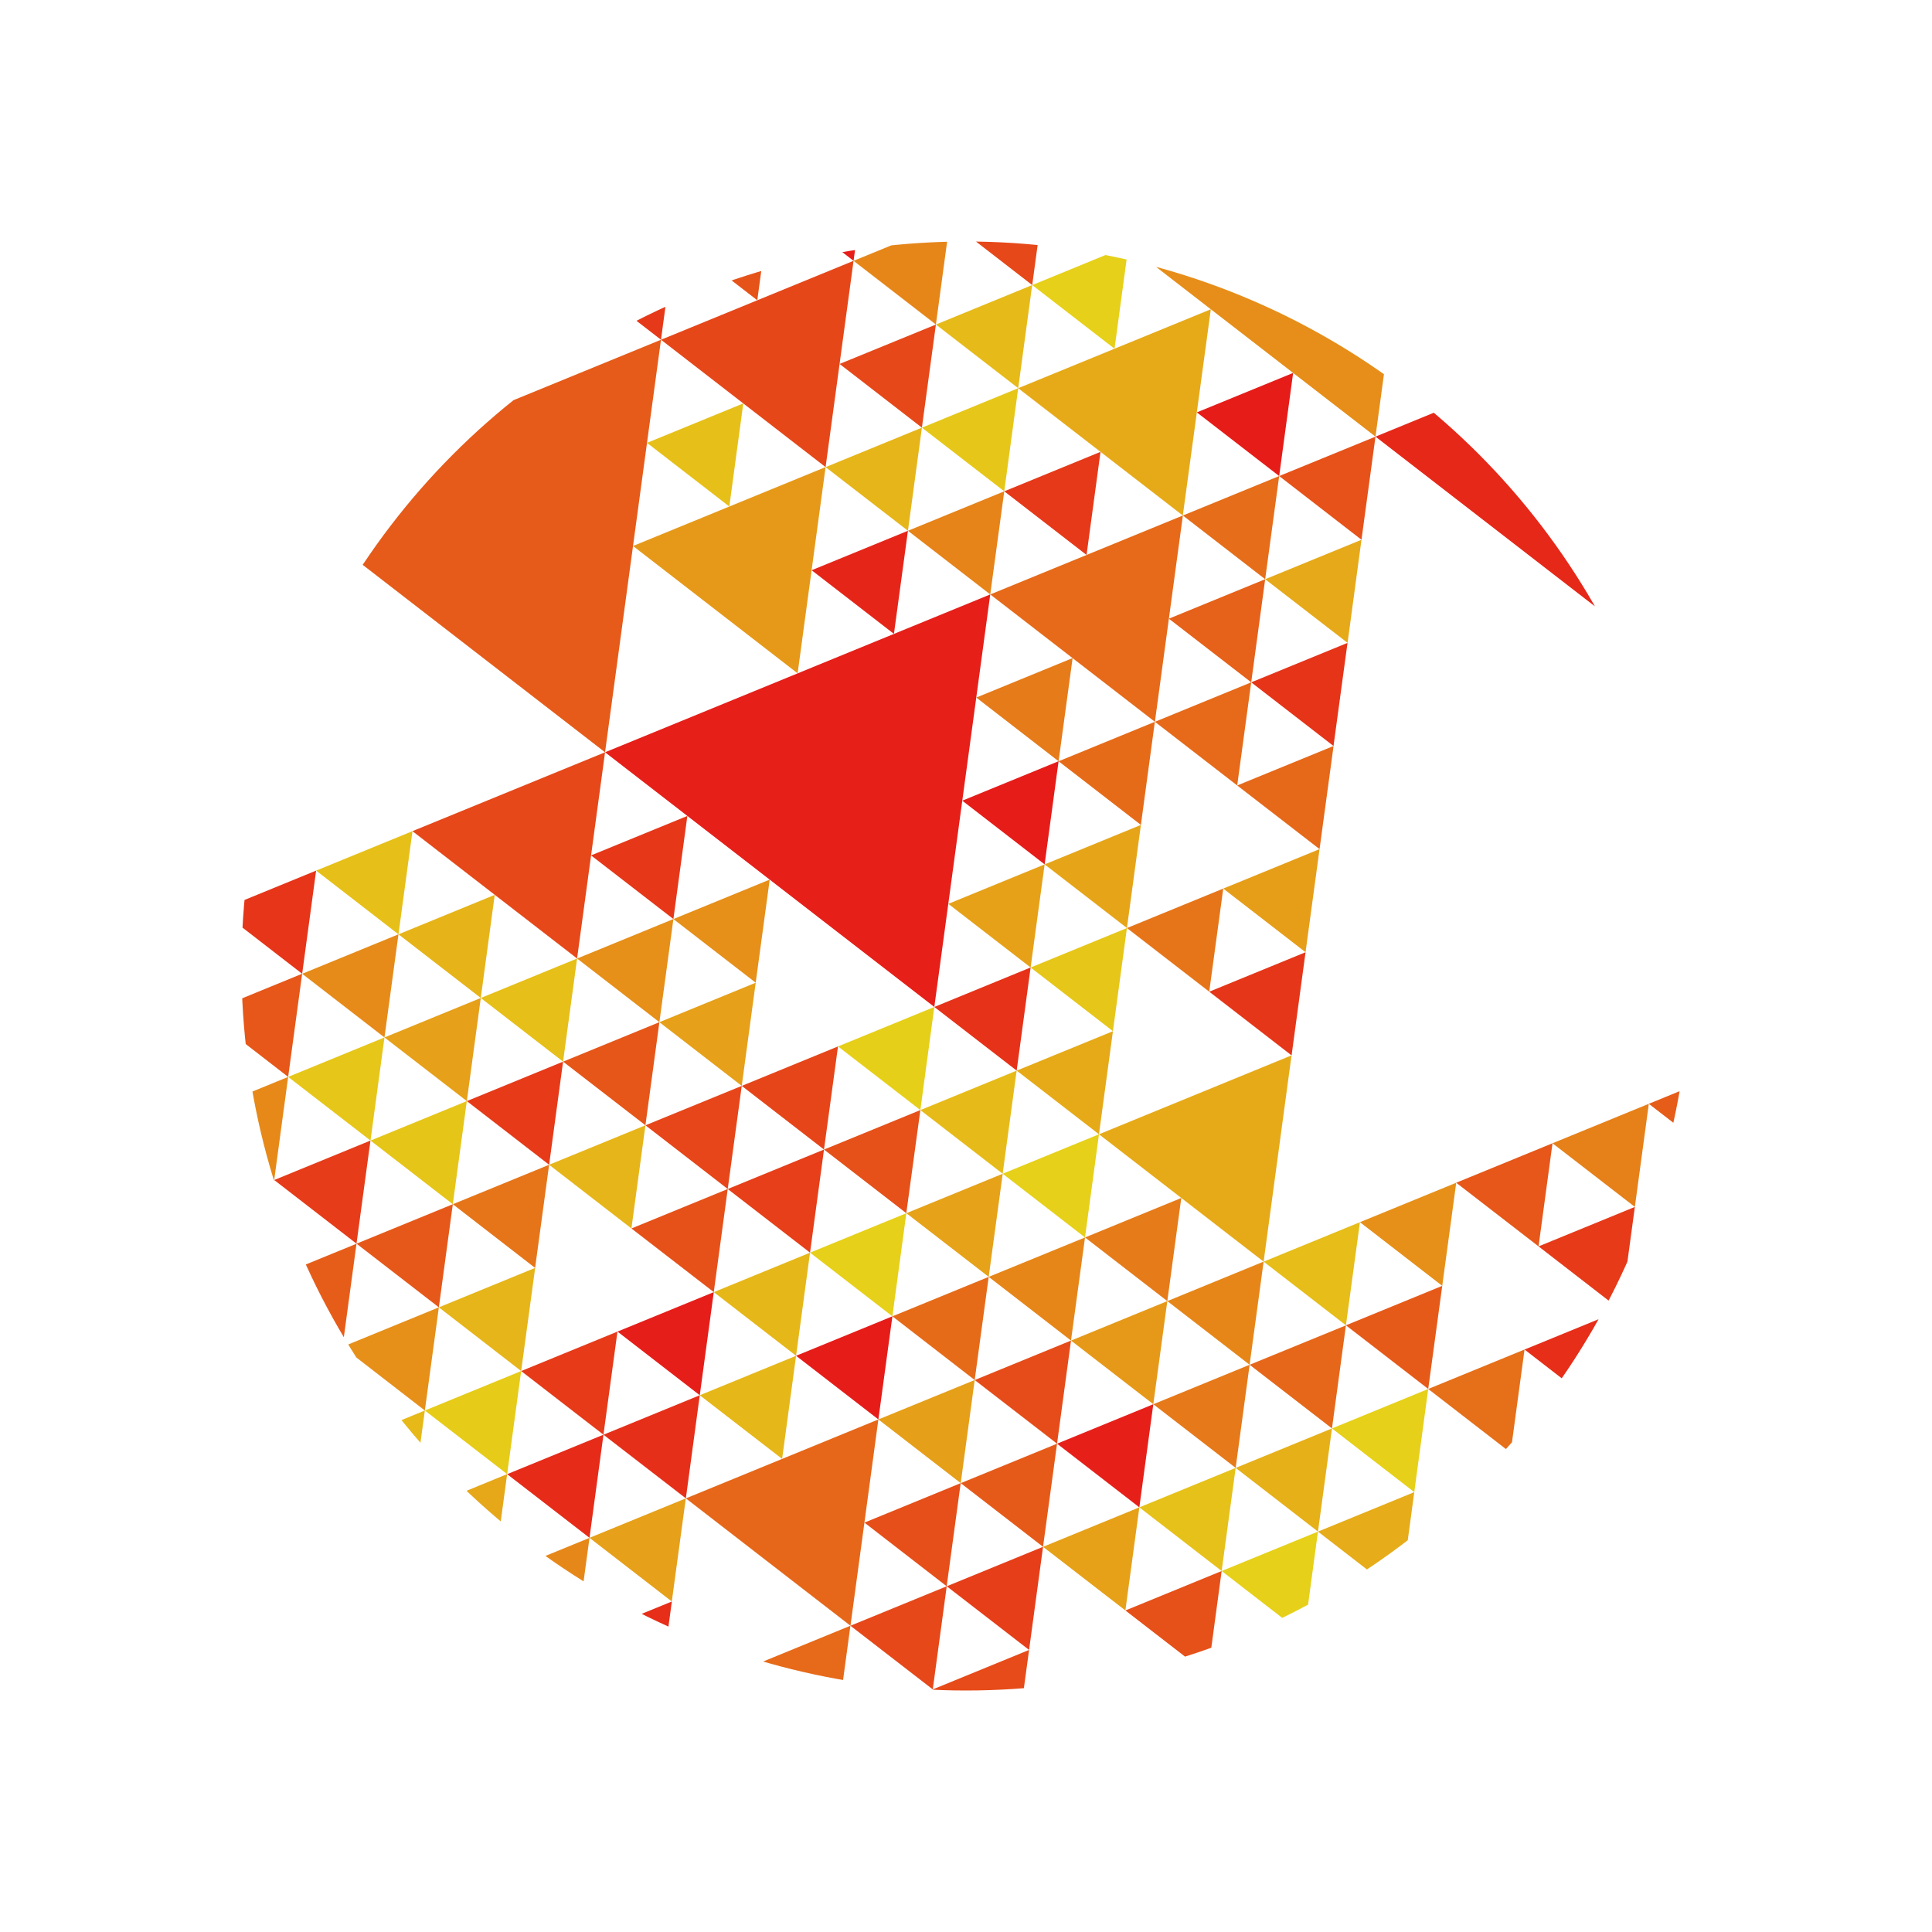 <svg xmlns="http://www.w3.org/2000/svg" width="400" height="400"><defs><clipPath id="a"><circle cx="200" cy="200" r="150"/></clipPath></defs><g clip-path="url(#a)"><path fill="#e68e19" d="M307.93-80.42l-159.5 65.35L284.78 90.4z"/><path fill="#e62819" d="M444.28 25.04L284.78 90.4l136.35 105.46z"/><path fill="#e63919" d="M139.74 48.99l-19.94 8.17 17.05 13.18z"/><path fill="#e65b19" d="M136.85 70.34l-79.76 32.68 68.18 52.73z"/><path fill="#e64819" d="M125.27 155.75l-39.88 16.33 34.09 26.37z"/><path fill="#e6c019" d="M85.4 172.08l-19.95 8.17 17.05 13.19z"/><path fill="#e63519" d="M65.45 180.25l-19.94 8.17 17.05 13.19z"/><path fill="#e68b19" d="M82.5 193.44l-19.94 8.17 17.04 13.18z"/><path fill="#e6bf19" d="M119.48 198.45l-19.94 8.17 17.04 13.18z"/><path fill="#e6a019" d="M99.54 206.62l-19.94 8.17 17.05 13.18z"/><path fill="#e63a19" d="M116.58 219.8l-19.93 8.17 17.04 13.18z"/><path fill="#e6b419" d="M102.43 185.27l-19.93 8.17 17.04 13.18z"/><path fill="#e67519" d="M113.69 241.15l-19.94 8.17 17.04 13.19z"/><path fill="#e65819" d="M93.75 249.32l-19.94 8.17 17.05 13.18z"/><path fill="#e6b519" d="M110.8 262.5l-19.94 8.17 17.04 13.19z"/><path fill="#e65d19" d="M73.81 257.5l-19.94 8.16 17.05 13.18z"/><path fill="#e6cb19" d="M107.9 283.86l-19.94 8.17L105 305.2z"/><path fill="#e6b919" d="M87.96 292.03l-19.94 8.16 17.05 13.19z"/><path fill="#e6a719" d="M105 305.2l-19.93 8.18 17.04 13.18z"/><path fill="#e68f19" d="M90.86 270.67l-19.94 8.17 17.04 13.19z"/><path fill="#e67319" d="M56.77 244.3l-19.94 8.18 17.04 13.18z"/><path fill="#e6c519" d="M96.65 227.97l-19.94 8.17 17.04 13.18z"/><path fill="#e65719" d="M62.56 201.6l-19.94 8.17 17.04 13.19z"/><path fill="#e6c619" d="M79.6 214.79l-19.94 8.17 17.05 13.18z"/><path fill="#e68919" d="M59.66 222.96l-19.94 8.17 17.05 13.18z"/><path fill="#e63c19" d="M76.7 236.14l-19.93 8.17 17.04 13.18z"/><path fill="#e65c19" d="M421.13 195.86l-79.76 32.67 68.18 52.73z"/><path fill="#e68019" d="M341.37 228.53l-19.94 8.17 17.05 13.18z"/><path fill="#e65719" d="M321.43 236.7l-19.94 8.17 17.05 13.18z"/><path fill="#e63a19" d="M338.48 249.88l-19.94 8.17 17.04 13.19z"/><path fill="#e69019" d="M301.5 244.87l-19.94 8.17 17.04 13.18z"/><path fill="#e6bd19" d="M281.56 253.04l-19.94 8.17 17.04 13.18z"/><path fill="#e65a19" d="M298.6 266.22l-19.94 8.17 17.04 13.18z"/><path fill="#e62e19" d="M335.58 271.24l-19.94 8.17 17.05 13.18z"/><path fill="#e66f19" d="M315.64 279.4l-19.94 8.17 17.05 13.19z"/><path fill="#e68619" d="M261.62 261.2l-19.94 8.18 17.04 13.18z"/><path fill="#e69919" d="M241.68 269.38l-19.94 8.17 17.04 13.18z"/><path fill="#e67919" d="M258.72 282.56l-19.94 8.17 17.05 13.18z"/><path fill="#e64c19" d="M221.74 277.55l-19.94 8.17 17.05 13.18z"/><path fill="#e69f19" d="M201.8 285.72l-19.94 8.16 17.05 13.19z"/><path fill="#e65a19" d="M218.85 298.9l-19.94 8.17 17.04 13.18z"/><path fill="#e6c119" d="M255.83 303.91l-19.94 8.17 17.04 13.18z"/><path fill="#e6a119" d="M235.89 312.08l-19.94 8.17L233 333.43z"/><path fill="#e65019" d="M252.93 325.26L233 333.43l17.05 13.19z"/><path fill="#e62019" d="M238.78 290.73l-19.93 8.17 17.04 13.18z"/><path fill="#e66719" d="M181.86 293.88L142 310.22l34.08 26.37z"/><path fill="#e6a019" d="M141.99 310.22l-19.94 8.17 17.04 13.18z"/><path fill="#e68819" d="M122.05 318.4l-19.94 8.16 17.04 13.18z"/><path fill="#e62e19" d="M139.1 331.57l-19.95 8.17 17.05 13.19z"/><path fill="#e66a19" d="M176.07 336.59l-19.93 8.17 17.04 13.18z"/><path fill="#e64f19" d="M198.9 307.07l-19.93 8.17L196 328.42z"/><path fill="#e63e19" d="M215.95 320.25l-19.94 8.17 17.05 13.18z"/><path fill="#e64819" d="M196.01 328.42l-19.94 8.17 17.05 13.18z"/><path fill="#e64b19" d="M213.06 341.6l-19.94 8.17 17.04 13.18z"/><path fill="#e6d019" d="M272.87 317.1l-19.94 8.16 17.05 13.19z"/><path fill="#e66719" d="M278.66 274.4l-19.94 8.16 17.05 13.18z"/><path fill="#e6d019" d="M295.7 287.57l-19.93 8.17 17.04 13.19z"/><path fill="#e6b019" d="M275.77 295.74l-19.94 8.17 17.04 13.19z"/><path fill="#e6ac19" d="M292.81 308.93l-19.94 8.17 17.05 13.18z"/><path fill="#e62b19" d="M124.94 297.04L105 305.21l17.05 13.18z"/><path fill="#e6b719" d="M164.82 280.7l-19.94 8.17 17.05 13.18z"/><path fill="#e61e19" d="M147.78 267.52l-19.94 8.17 17.04 13.18z"/><path fill="#e63a19" d="M127.84 275.69l-19.94 8.17 17.04 13.18z"/><path fill="#e62f19" d="M144.88 288.87l-19.94 8.17L142 310.22z"/><path fill="#e66b19" d="M204.7 264.36l-19.94 8.17 17.04 13.19z"/><path fill="#e67b19" d="M244.57 248.03l-19.93 8.17 17.04 13.18z"/><path fill="#e6bb19" d="M210.49 221.66l-19.94 8.17 17.04 13.18z"/><path fill="#e6d019" d="M227.53 234.84l-19.94 8.17 17.05 13.19z"/><path fill="#e6a219" d="M207.6 243.01l-19.95 8.17 17.05 13.18z"/><path fill="#e68619" d="M224.64 256.2l-19.94 8.16 17.04 13.19z"/><path fill="#e65619" d="M136.52 211.63l-19.94 8.17 17.05 13.18z"/><path fill="#e63719" d="M142.31 168.93l-19.94 8.17 17.05 13.18z"/><path fill="#e68f19" d="M159.36 182.11l-19.94 8.17 17.04 13.18zM139.42 190.28l-19.94 8.17 17.04 13.18z"/><path fill="#e6a019" d="M156.46 203.46l-19.94 8.17 17.05 13.19z"/><path fill="#e6cf19" d="M193.44 208.48l-19.94 8.17 17.05 13.18z"/><path fill="#e64519" d="M173.5 216.65l-19.93 8.17L170.6 238z"/><path fill="#e65019" d="M190.55 229.83L170.6 238l17.04 13.18z"/><path fill="#e64619" d="M153.57 224.82l-19.94 8.16 17.04 13.19z"/><path fill="#e6b519" d="M133.63 232.98l-19.94 8.17 17.04 13.19z"/><path fill="#e65119" d="M150.67 246.17l-19.94 8.17 17.05 13.18z"/><path fill="#e6d019" d="M187.65 251.18l-19.94 8.17 17.05 13.18z"/><path fill="#e6b719" d="M167.71 259.35l-19.93 8.17 17.04 13.18z"/><path fill="#e61c19" d="M184.76 272.53l-19.94 8.17 17.04 13.18z"/><path fill="#e63f19" d="M170.6 238l-19.93 8.17 17.04 13.18z"/><path fill="#e62519" d="M187.98 109.89l-19.94 8.17 17.04 13.18z"/><path fill="#e6c019" d="M153.89 83.52l-19.94 8.17L151 104.87z"/><path fill="#e69919" d="M170.93 96.7l-39.87 16.34 34.08 26.37z"/><path fill="#e63919" d="M227.85 93.55l-19.93 8.17 17.04 13.18z"/><path fill="#e61c19" d="M267.73 77.21l-19.94 8.17 17.05 13.18z"/><path fill="#e6d019" d="M233.64 50.85l-19.93 8.17 17.04 13.18z"/><path fill="#e6aa19" d="M250.69 64.03L210.8 80.37l34.09 26.36z"/><path fill="#e65319" d="M159.68 40.82l-19.94 8.17 17.05 13.18z"/><path fill="#e61d19" d="M182.51 11.3l-39.87 16.34L176.72 54z"/><path fill="#e64819" d="M216.6 37.66l-19.94 8.17 17.05 13.19z"/><path fill="#e68619" d="M196.66 45.83L176.72 54l17.05 13.19z"/><path fill="#e6ba19" d="M213.7 59.02l-19.93 8.17 17.04 13.18z"/><path fill="#e64719" d="M176.72 54l-39.87 16.34 34.08 26.37z"/><path fill="#e6c719" d="M210.81 80.37l-19.94 8.17 17.05 13.18z"/><path fill="#e6b519" d="M190.87 88.54l-19.94 8.17 17.05 13.18z"/><path fill="#e68319" d="M207.92 101.72l-19.94 8.17 17.04 13.18z"/><path fill="#e64819" d="M193.77 67.19l-19.94 8.16 17.04 13.19z"/><path fill="#e65219" d="M284.78 90.4l-19.94 8.16 17.04 13.19z"/><path fill="#e66d19" d="M264.84 98.56l-19.94 8.17 17.04 13.19z"/><path fill="#e6a919" d="M281.88 111.75l-19.94 8.17L279 133.1z"/><path fill="#e66a19" d="M244.9 106.73l-39.88 16.34 34.09 26.37z"/><path fill="#e63419" d="M278.99 133.1l-19.94 8.17 17.04 13.18z"/><path fill="#e66a19" d="M259.05 141.27l-19.94 8.17 17.04 13.18z"/><path fill="#e66819" d="M276.1 154.45l-19.95 8.17 17.05 13.18z"/><path fill="#e66119" d="M261.94 119.92L242 128.09l17.05 13.18z"/><path fill="#e61f19" d="M205.02 123.07l-79.75 32.68 68.17 52.73z"/><path fill="#e69e19" d="M273.2 175.8l-19.94 8.17 17.04 13.18z"/><path fill="#e67519" d="M253.26 183.97l-19.94 8.17 17.04 13.18z"/><path fill="#e63619" d="M270.3 197.15l-19.94 8.17 17.05 13.19z"/><path fill="#e6c619" d="M233.32 192.14l-19.94 8.17 17.04 13.18z"/><path fill="#e63219" d="M213.38 200.3l-19.94 8.18 17.05 13.18z"/><path fill="#e6aa19" d="M230.42 213.5l-19.93 8.16 17.04 13.18zM267.4 218.5l-39.87 16.34 34.09 26.37z"/><path fill="#e6a119" d="M216.28 178.96l-19.94 8.17 17.04 13.18z"/><path fill="#e67b19" d="M222.07 136.25l-19.94 8.17 17.04 13.19z"/><path fill="#e66b19" d="M239.1 149.44l-19.93 8.17 17.04 13.18z"/><path fill="#e61c19" d="M219.17 157.6l-19.94 8.17 17.05 13.19z"/><path fill="#e6a519" d="M236.21 170.79l-19.93 8.17 17.04 13.18z"/></g></svg>